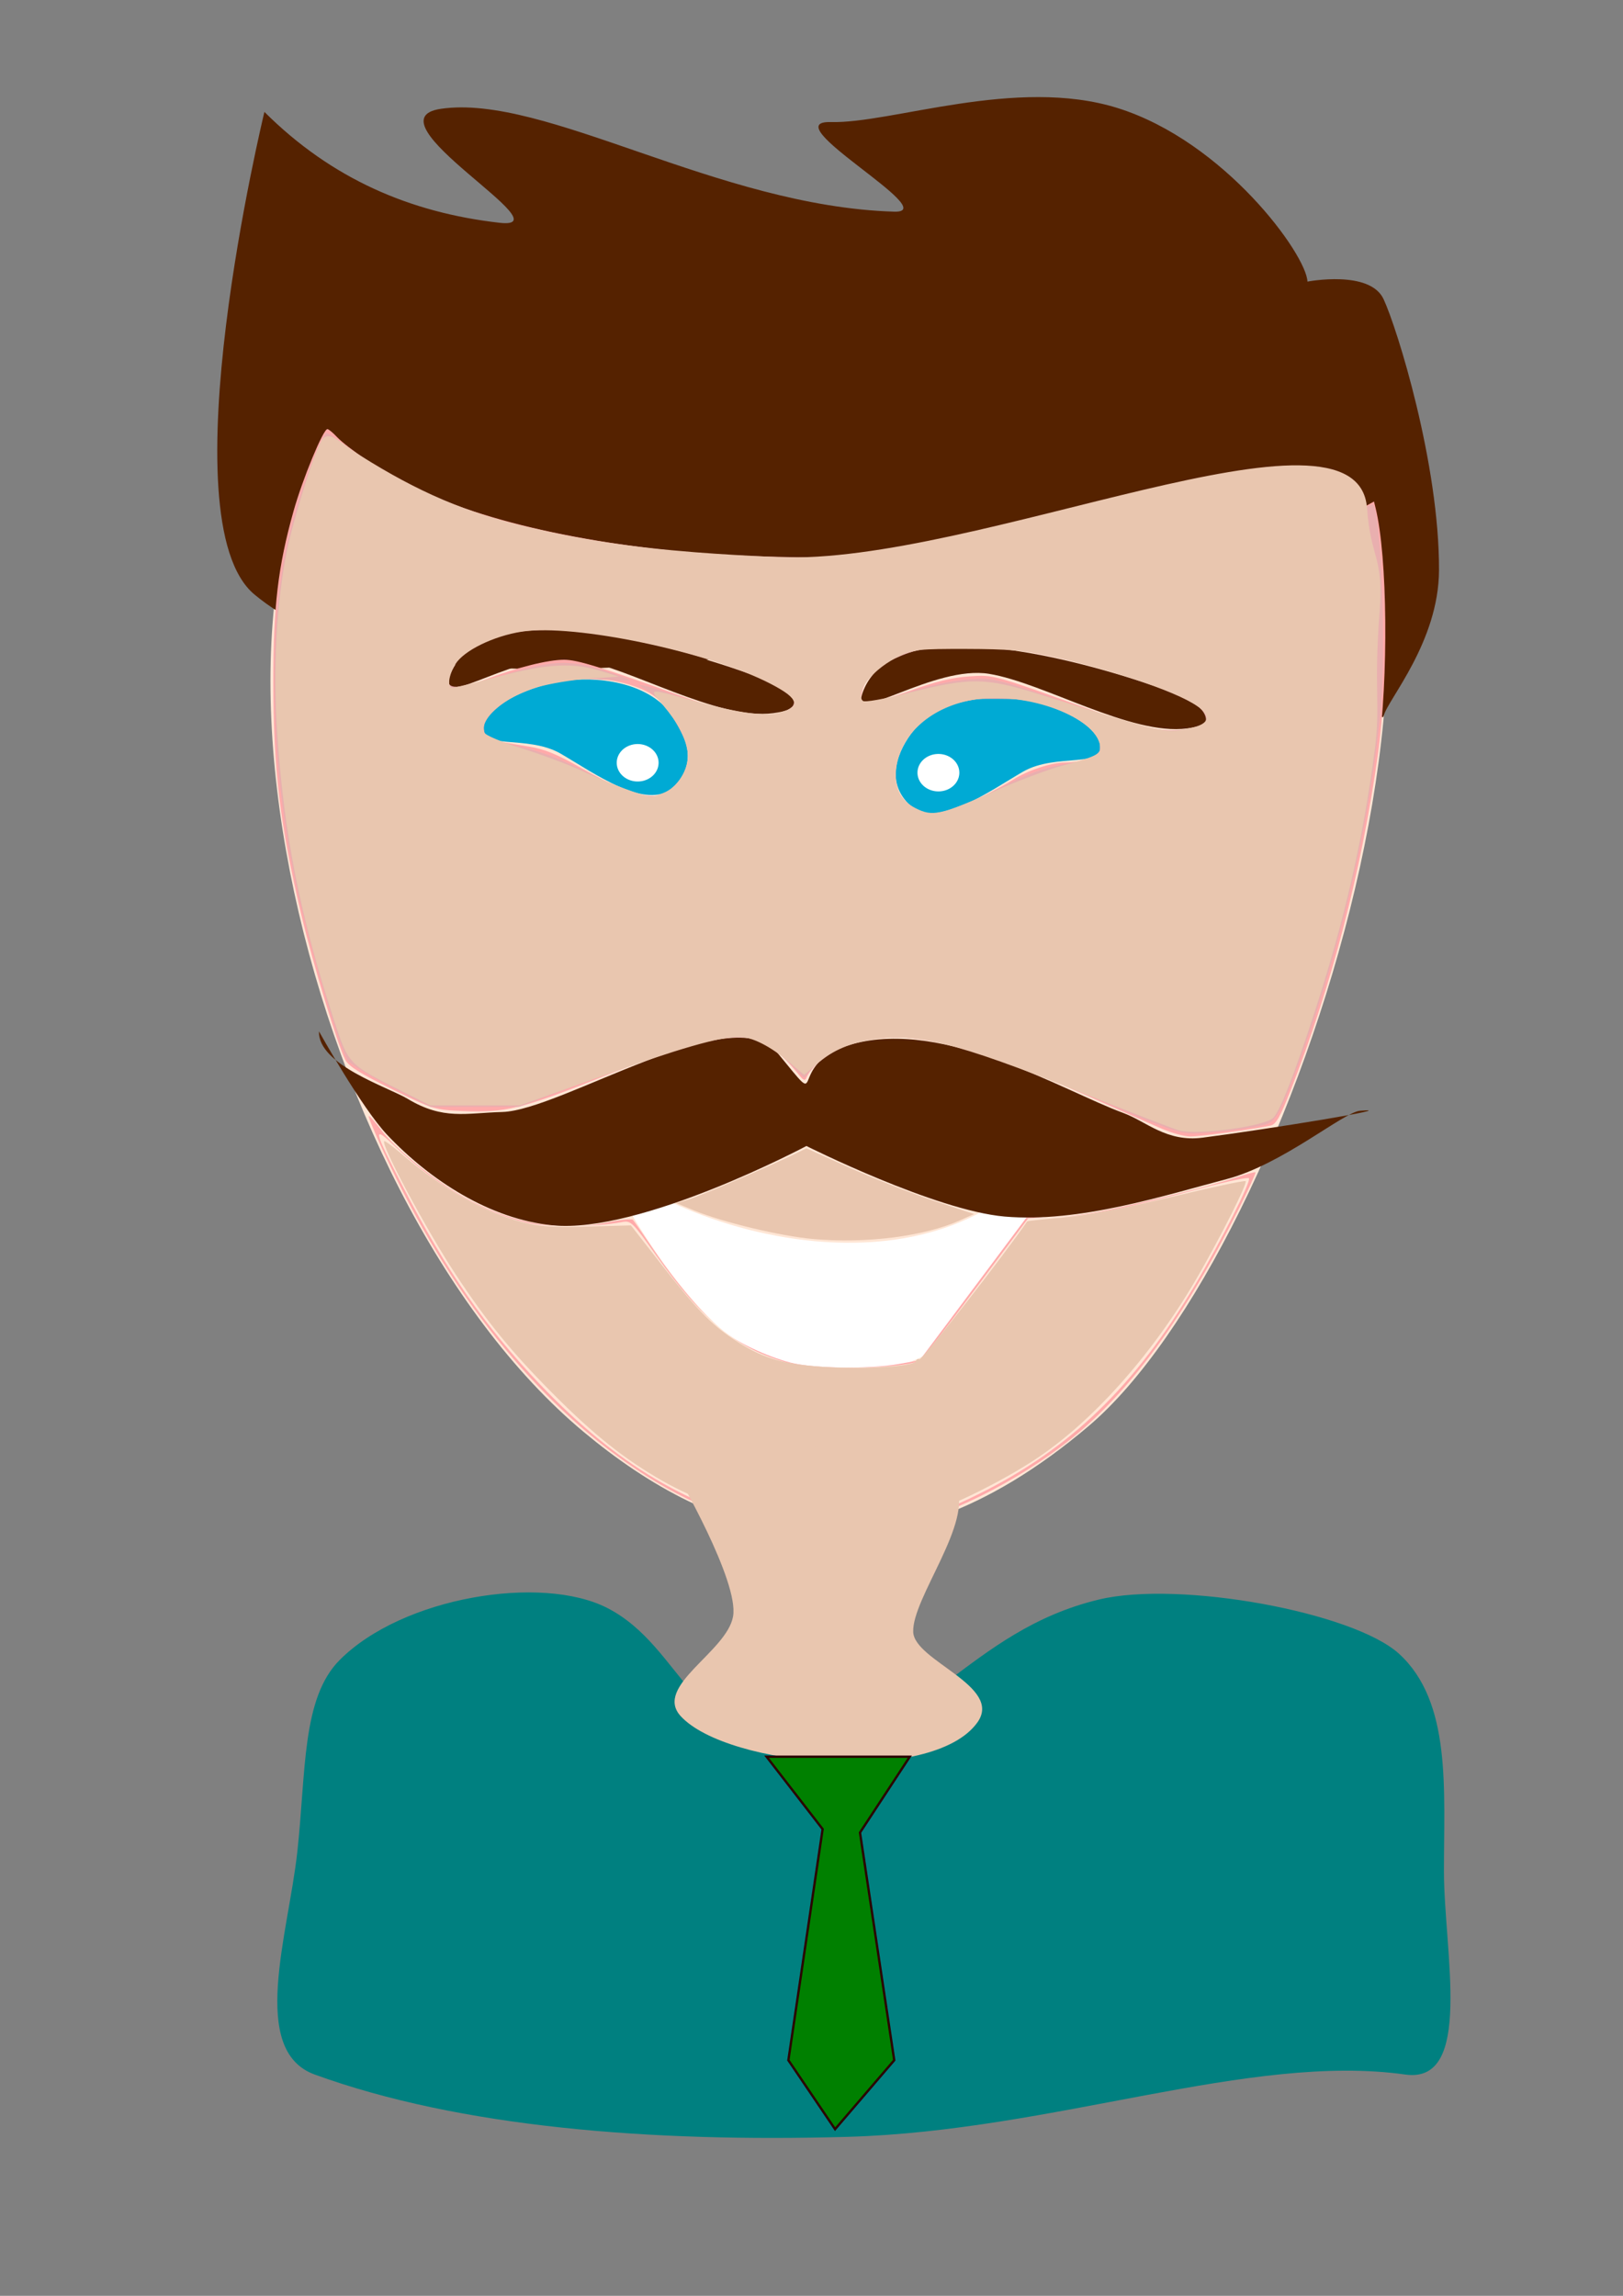 <?xml version="1.0" encoding="UTF-8" standalone="no"?>
<!-- Created with Inkscape (http://www.inkscape.org/) -->

<svg
   xmlns:dc="http://purl.org/dc/elements/1.1/"
   xmlns:cc="http://creativecommons.org/ns#"
   xmlns:rdf="http://www.w3.org/1999/02/22-rdf-syntax-ns#"
   xmlns:svg="http://www.w3.org/2000/svg"
   xmlns="http://www.w3.org/2000/svg"
   xmlns:sodipodi="http://sodipodi.sourceforge.net/DTD/sodipodi-0.dtd"
   xmlns:inkscape="http://www.inkscape.org/namespaces/inkscape"
   width="744.094"
   height="1052.362"
   id="svg2"
   version="1.1"
   inkscape:version="0.48.4 r9939"
   sodipodi:docname="krystian.png">
  <rect width="100%" height="100%" fill="#808080" stroke="none"/>
  <defs
     id="defs4">
    <inkscape:path-effect
       effect="skeletal"
       id="path-effect3028"
       is_visible="true"
       pattern="M 0,5 C 0,2.24 2.24,0 5,0 7.76,0 10,2.24 10,5 10,7.76 7.76,10 5,10 2.24,10 0,7.76 0,5 z"
       copytype="single_stretched"
       prop_scale="1"
       scale_y_rel="false"
       spacing="0"
       normal_offset="0"
       tang_offset="0"
       prop_units="false"
       vertical_pattern="false"
       fuse_tolerance="0" />
    <inkscape:path-effect
       effect="spiro"
       id="path-effect3026"
       is_visible="true" />
  </defs>
  <sodipodi:namedview
     id="base"
     pagecolor="#ffffff"
     bordercolor="#666666"
     borderopacity="1.0"
     inkscape:pageopacity="0.0"
     inkscape:pageshadow="2"
     inkscape:zoom="0.7"
     inkscape:cx="821.82263"
     inkscape:cy="437.43164"
     inkscape:document-units="px"
     inkscape:current-layer="layer2"
     showgrid="false"
     inkscape:object-paths="false"
     inkscape:window-width="1366"
     inkscape:window-height="716"
     inkscape:window-x="-8"
     inkscape:window-y="-8"
     inkscape:window-maximized="1" />
  <g
     inkscape:label="Layer 1"
     inkscape:groupmode="layer"
     id="layer1" />
  <g
     inkscape:groupmode="layer"
     id="layer2"
     inkscape:label="Warstwa">
    <path
       style="fill:#ffe6d5"
       d="m 182.02,156.487 c 96.98,-75.448 329.597,-69.091 405.714,-5.714 113.12,94.186 5.668,422.769 -88.571,502.857 -94.24,80.088 -172.141,52.223 -231.428,2.857 C 137.786,548.285 66.778,246.142 182.02,156.487 z"
       id="rect3022"
       inkscape:connector-curvature="0"
       sodipodi:nodetypes="sszss" />
    <path
       style="fill:#000000;fill-rule:evenodd;stroke:none"
       d="m 111.429,203.791 c 0,0 0,0 0,0 0,0 0,0 0,0 0,0 0,0 0,0 0,0 0,0 0,0 z"
       id="path3024" />
    <path
       style="fill:#00aad4"
       d="m 221.817,332.189 c 3.315,-10.695 23.847,-18.032 34.9,-19.823 17.207,-2.788 39.522,0.452 50.354,14.109 7.145,9.008 13.563,23.47 1.5,34.459 -12.063,10.989 -36.167,-6.559 -51.572,-15.499 -15.406,-8.94 -38.944,-1.109 -35.182,-13.246 z"
       id="rect3056"
       inkscape:connector-curvature="0"
       sodipodi:nodetypes="ssszzs" />
    <path
       style="fill:#552200"
       d="m 205.588,311.27 c 16.031,-48.692 140.306,-1.564 140.306,-1.564 0,0 34.411,13.856 8.634,17.204 -25.777,3.347 -65.497,-20.875 -90.659,-25.023 -25.162,-4.149 -62.911,23.446 -58.281,9.384 z"
       id="rect3077"
       inkscape:connector-curvature="0"
       sodipodi:nodetypes="sczzs" />
    <path
       style="fill:#552200"
       d="m 395.221,318.268 c 16.031,-48.692 140.306,-1.564 140.306,-1.564 0,0 34.411,13.856 8.634,17.204 -25.777,3.347 -65.497,-20.875 -90.659,-25.023 -25.162,-4.149 -62.911,23.446 -58.281,9.384 z"
       id="rect3077-9"
       inkscape:connector-curvature="0"
       sodipodi:nodetypes="sczzs" />
    <path
       style="fill:#ffffff"
       d="m 264.928,507.084 c -11.676,33.581 138.336,104.138 209.498,29.703 71.162,-74.435 -22.234,72.463 -53.112,85.809 -30.404,13.141 -60.491,18.322 -97.372,-19.802 -36.882,-38.124 -59.013,-95.71 -59.013,-95.71 z"
       id="rect3134"
       inkscape:connector-curvature="0"
       sodipodi:nodetypes="czszc" />
    <path
       style="fill:#552200"
       clip-path="none"
       d="m 146.25,472.777 c -0.573,15.32 31.632,25.51 40.702,30.949 16.293,9.77 26.521,6.458 43.382,5.986 26.97,-0.755 105.616,-52.055 125.901,-27.346 24.564,29.921 2.038,5.114 34.695,-3.806 42.416,-11.586 96.442,21.455 124.026,31.593 10.558,3.88 19.84,13.477 36.387,11.339 29.859,-3.857 92.419,-14.038 72.195,-12.347 -7.522,0.629 -35.619,24.635 -61.105,31.313 -28.255,7.403 -67.533,20.192 -101.824,17.191 -32.036,-2.804 -90.893,-32.343 -90.893,-32.343 0,0 -75.956,40.368 -116.409,36.359 -28.634,-2.838 -55.955,-20.519 -75.742,-41.409 -11.807,-12.465 -31.315,-47.477 -31.315,-47.477 z"
       id="rect3150"
       inkscape:connector-curvature="0"
       sodipodi:nodetypes="cssssssssscssc" />
    <path
       style="fill:#552200"
       d="m 121.223,51.301 c 30.77,30.683 66.831,46.151 107.774,50.819 31.244,3.562 -61.598,-47.143 -26.896,-52.237 47.815,-7.02 126.689,44.674 207.852,47.144 22.836,0.695 -55.846,-41.795 -29.087,-41.069 27.823,0.755 85.062,-20.954 131.464,-6.45 49.098,15.347 86.667,67.251 87.093,79.575 0,0 28.555,-5.528 34.892,8.024 6.261,13.39 25.614,75.654 25.422,124.291 -0.129,32.877 -23.565,59.353 -25.332,66.66 -2.387,9.871 -32.876,-88.868 -32.876,-88.868 0,0 -372.684,126.445 -484.857,33.335 -40.891,-33.942 4.551,-221.223 4.551,-221.223 z"
       id="rect3153"
       inkscape:connector-curvature="0"
       sodipodi:nodetypes="cssssssssscsc" />
    <path
       sodipodi:type="arc"
       style="fill:#ffffff"
       id="path3172"
       sodipodi:cx="278.80209"
       sodipodi:cy="352.83154"
       sodipodi:rx="6.0609155"
       sodipodi:ry="5.5558391"
       d="m 284.863,352.832 a 6.061,5.556 0 1 1 -12.122,0 6.061,5.556 0 1 1 12.122,0 z"
       transform="matrix(1.583,0,0,1.545,-148.997,-195.484)" />
    <path
       style="fill:#00aad4"
       d="m 504.146,340.511 c -3.315,-10.695 -23.847,-18.032 -34.9,-19.823 -17.207,-2.788 -39.522,0.452 -50.354,14.109 -7.145,9.008 -13.563,23.47 -1.5,34.459 12.063,10.989 36.167,-6.559 51.572,-15.499 15.406,-8.94 38.944,-1.109 35.182,-13.246 z"
       id="rect3056-8"
       inkscape:connector-curvature="0"
       sodipodi:nodetypes="ssszzs" />
    <path
       sodipodi:type="arc"
       style="fill:#ffffff"
       id="path3172-8"
       sodipodi:cx="278.80209"
       sodipodi:cy="352.83154"
       sodipodi:rx="6.0609155"
       sodipodi:ry="5.5558391"
       d="m 284.863,352.832 a 6.061,5.556 0 1 1 -12.122,0 6.061,5.556 0 1 1 12.122,0 z"
       transform="matrix(1.583,0,0,1.545,-11.112,-190.938)" />
    <path
       style="fill:#ffaaaa"
       d="m 533.011,517.537 c -4.321,-1.858 -20.393,-8.949 -35.714,-15.757 -35.384,-15.724 -51.557,-21.361 -70.458,-24.559 -12.888,-2.181 -16.786,-2.311 -26.542,-0.889 -6.29,0.917 -13.957,2.953 -17.038,4.525 -5.262,2.685 -11.882,9.156 -13.592,13.288 -0.553,1.335 -1.385,1.056 -3.04,-1.019 -7.596,-9.526 -15.717,-16.425 -20.357,-17.296 -13.659,-2.562 -28.618,1.3 -72.545,18.729 -34.311,13.614 -42.445,15.573 -61.245,14.751 -13.295,-0.581 -13.833,-0.747 -32.839,-10.085 -14.687,-7.216 -19.819,-10.457 -21.391,-13.511 -3.503,-6.803 -14.888,-44.343 -20.064,-66.16 -9.808,-41.338 -12.875,-66.837 -12.889,-107.143 -0.011,-34.438 2.167,-52.781 9.274,-78.092 4.127,-14.697 13.592,-37.622 15.533,-37.622 0.539,0 2.483,1.599 4.319,3.554 4.678,4.98 21.958,16.693 32.16,21.801 72.593,36.341 215.075,44.676 382.857,22.395 34.779,-4.618 47.141,-7.172 54.529,-11.264 l 5.958,-3.3 0.746,3.05 c 5.463,22.336 5.978,77.645 1.051,112.902 -7.413,53.051 -21.128,105.814 -40.051,154.076 -4.726,12.055 -6.689,15.501 -9.127,16.024 -7.875,1.692 -32.512,5.044 -36.848,5.013 -2.656,-0.019 -8.365,-1.554 -12.687,-3.412 z M 447.894,366.401 c 6.221,-3.127 13.66,-7.168 16.53,-8.98 6.999,-4.418 17.501,-7.865 23.994,-7.875 2.919,-0.004 7.718,-0.677 10.664,-1.496 4.571,-1.27 5.357,-2.078 5.357,-5.514 0,-5.914 -4.726,-10.942 -14.717,-15.659 -12.33,-5.821 -22.798,-7.812 -37.115,-7.061 -17.117,0.898 -28.982,6.705 -36.337,17.781 -9.621,14.491 -7.194,30.055 5.361,34.373 6.872,2.363 13.114,1.04 26.262,-5.57 l 0,0 z m -141.892,-3.345 c 5.244,-2.712 9.853,-9.947 9.861,-15.479 0.014,-10.9 -8.947,-25.19 -19.087,-30.436 -13.741,-7.109 -33.842,-8.121 -50.465,-2.541 -17.901,6.009 -26.093,13.246 -24.479,21.625 0.514,2.671 0.959,2.799 20.989,6.035 6.77,1.094 12.781,3.574 23.508,9.701 14.739,8.418 26.265,13.178 32.11,13.261 1.807,0.026 5.21,-0.949 7.563,-2.166 z m 241.6,-29.277 c 6.403,-1.778 7.477,-3.218 5.357,-7.179 -5.111,-9.549 -67.727,-28.09 -103.52,-30.653 -29.483,-2.111 -51.427,6.815 -54.497,22.165 -0.769,3.846 -0.49,4.299 2.65,4.299 1.931,0 10.85,-2.632 19.821,-5.848 11.678,-4.187 19.355,-6.038 27.026,-6.517 11.475,-0.717 9.801,-1.185 59.286,16.603 21.906,7.875 34.075,9.852 43.877,7.129 z m -188.52,-7.157 c 5.957,-1.654 7.076,-5.111 2.857,-8.826 -10.928,-9.623 -61.501,-24.518 -95.908,-28.248 -29.917,-3.243 -52.253,3.232 -59.501,17.248 -4.942,9.557 -0.279,10.934 15.953,4.709 14.267,-5.472 28.678,-9.095 36.145,-9.088 6.109,0.006 16.784,3.317 55.097,17.089 22.102,7.945 35.053,9.977 45.357,7.115 l 0,0 z"
       id="path3228"
       inkscape:connector-curvature="0" />
    <path
       style="fill:#ffaaaa"
       d="m 370.868,703.005 c -30.817,-4.039 -54.154,-12.74 -79.286,-29.56 -46.147,-30.886 -85.777,-80.634 -115.582,-145.092 -4.12,-8.911 -7.246,-16.447 -6.945,-16.747 0.3,-0.3 2.868,2.563 5.705,6.364 6.307,8.448 24.655,23.334 37.798,30.665 21.972,12.257 43.943,16.22 65.359,11.79 6.234,-1.289 11.761,-1.852 12.283,-1.25 0.522,0.602 4.865,6.881 9.65,13.954 10.168,15.028 22.935,30.062 31.018,36.528 7.183,5.745 20.297,11.968 31.429,14.913 10.391,2.749 35.968,3.098 49.665,0.678 l 9.665,-1.708 24.478,-32.707 24.478,-32.707 8.885,0 c 4.886,0 14.594,-0.988 21.572,-2.195 14.888,-2.576 53.723,-12.147 65.723,-16.198 4.601,-1.553 8.58,-2.61 8.842,-2.348 0.262,0.262 -3.176,7.768 -7.639,16.68 -24.874,49.664 -49.847,83.874 -77.096,105.613 -24.722,19.723 -57.78,36.117 -82.857,41.089 -8.449,1.675 -31.048,3.037 -37.143,2.238 l 0,0 z"
       id="path3230"
       inkscape:connector-curvature="0" />
    <path
       style="fill:#ffaaaa"
       d="m 530.154,515.454 c -5.107,-2.213 -21.243,-9.212 -35.857,-15.555 -45.018,-19.537 -67.535,-25.649 -89.143,-24.194 -15.599,1.05 -23.565,4.116 -30.645,11.797 l -5.814,6.308 -8.52,-8.52 c -4.686,-4.686 -10.213,-8.945 -12.282,-9.464 -6.425,-1.613 -25.095,0.577 -36.311,4.257 -5.893,1.934 -22.79,8.084 -37.549,13.667 -34.595,13.087 -39.824,14.379 -58.109,14.358 -13.979,-0.016 -15.856,-0.366 -26.216,-4.889 -6.137,-2.679 -15.565,-7.489 -20.951,-10.689 l -9.792,-5.817 -5.054,-15.365 c -11.624,-35.338 -21.314,-76.264 -25.454,-107.508 -2.466,-18.612 -2.429,-84.532 0.056,-98.571 3.202,-18.092 8.664,-38.259 13.871,-51.214 7.193,-17.898 6.482,-17.327 13.959,-11.2 32.361,26.517 79.36,41.988 153.095,50.394 31.396,3.579 118.751,4.358 160.714,1.434 79.324,-5.528 148.162,-15.41 156.697,-22.493 1.069,-0.887 2.167,-1.361 2.441,-1.052 1.772,1.999 3.899,23.084 4.668,46.275 1.325,39.951 -2.836,78.112 -13.767,126.261 -10.075,44.378 -31.133,107.144 -37.206,110.897 -2.456,1.518 -27.237,4.934 -35.689,4.92 -5.443,-0.009 -10.71,-1.249 -17.143,-4.036 l 0,0 z M 456.109,362.555 c 15.84,-8.183 21.774,-10.48 31.429,-12.165 16.246,-2.835 16.902,-3.168 16.902,-8.578 0,-16.146 -40.6,-27.715 -67.79,-19.317 -25.846,7.983 -36.219,40.2 -15.903,49.39 7.326,3.314 14.61,1.392 35.362,-9.329 l 0,0 z m -145.787,-2.832 c 4.853,-4.853 5.546,-6.377 5.546,-12.19 0,-10.635 -7.35,-23.087 -17.699,-29.987 -3.056,-2.038 -5.037,-3.705 -4.401,-3.705 0.635,0 10.207,2.975 21.271,6.611 21.885,7.193 35.598,9.151 44.199,6.313 8.065,-2.662 6.593,-8.486 -3.457,-13.684 -14.944,-7.728 -61.573,-20.481 -86.231,-23.585 -30.978,-3.899 -56.351,2.748 -62.862,16.468 -5.361,11.297 -1.741,11.822 24.36,3.534 24.122,-7.66 34.128,-7.542 53.526,0.628 4.54,1.912 3.897,1.997 -9.555,1.258 -16.503,-0.906 -25.378,0.687 -38.718,6.948 -10.505,4.93 -15.033,9.989 -14.429,16.122 0.42,4.274 0.634,4.382 14.712,7.432 11.013,2.386 18.988,5.42 34.812,13.239 25.469,12.586 30.361,13.164 38.927,4.597 l 0,0 z m 239.061,-25.861 c 9.863,-3.75 3.719,-11.281 -15.096,-18.504 -28.073,-10.777 -71.32,-20.089 -93.298,-20.089 -25.455,0 -46.523,10.831 -46.544,23.929 -0.007,4.572 4.114,4.216 23.235,-2.009 10.45,-3.402 19.792,-5.452 26.791,-5.879 10.239,-0.624 11.957,-0.239 36.429,8.166 14.125,4.852 30.825,10.356 37.111,12.232 12.066,3.601 25.198,4.503 31.372,2.155 z"
       id="path3232"
       inkscape:connector-curvature="0" />
    <path
       style="fill:#e9afaf"
       d="m 504.594,504.491 c -40.433,-17.447 -58.363,-23.945 -74.554,-27.016 -26.066,-4.945 -46.033,-0.94 -56.874,11.407 l -4.575,5.21 -7.163,-7.277 c -10.574,-10.742 -13.918,-12.086 -27.657,-11.117 -11.99,0.846 -23.793,4.581 -73.617,23.295 l -22.143,8.317 -20.278,0.051 -20.278,0.051 -18.093,-9.218 c -9.951,-5.07 -18.937,-10.534 -19.968,-12.143 -3.675,-5.732 -16.462,-48.836 -22.861,-77.058 -12.328,-54.378 -14.236,-117.632 -4.827,-160.048 4.036,-18.193 13.91,-46.222 17.834,-50.625 0.255,-0.286 5.491,3.268 11.637,7.899 48.456,36.513 128.294,52.196 254.691,50.03 50.622,-0.867 83.157,-3.056 132.143,-8.89 46.721,-5.564 66.165,-9.121 75.496,-13.813 3.023,-1.52 5.717,-2.541 5.989,-2.27 3.651,3.651 6.074,65.373 3.633,92.564 -4.481,49.922 -17.443,107.055 -36.139,159.286 -8.739,24.413 -11.736,30.478 -15.822,32.02 -4.473,1.688 -25.821,4.411 -34.454,4.395 -6.061,-0.011 -13.081,-2.52 -42.118,-15.05 l 0,0 z M 433.725,372.296 c 3.143,-0.841 13.855,-5.645 23.804,-10.677 14.168,-7.165 20.672,-9.6 30,-11.227 15.881,-2.771 16.91,-3.254 16.91,-7.94 0,-17.742 -46.777,-29.728 -71.553,-18.335 -14.814,6.812 -23.848,20.272 -22.375,33.336 0.814,7.226 3.924,11.544 10.357,14.384 5.286,2.333 5.784,2.351 12.857,0.459 l 0,0 z m -127.9,-8.855 c 5.212,-2.637 10.045,-10.636 10.029,-16.598 -0.027,-10.017 -10.357,-25.659 -20.7,-31.345 -5.247,-2.884 0.014,-1.705 15.076,3.381 26.922,9.09 42.121,11.345 49.911,7.404 9.251,-4.68 1.802,-11.532 -21.434,-19.717 -34.136,-12.024 -73.127,-19.473 -93.729,-17.906 -6.382,0.486 -14.971,1.97 -19.086,3.299 -9.727,3.141 -20.056,12.388 -20.452,18.308 -0.416,6.221 2.846,6.131 24.973,-0.695 22.846,-7.047 30.148,-7.393 46.527,-2.201 6.482,2.055 11.786,4.002 11.786,4.328 0,0.326 -6.268,0.215 -13.929,-0.247 -10.353,-0.624 -16.194,-0.256 -22.753,1.432 -18.429,4.743 -30.461,12.904 -30.461,20.661 0,4.974 0.253,5.103 17.158,8.793 8.452,1.845 17.724,5.356 28.732,10.879 24.85,12.469 30.788,14.051 38.353,10.223 l 0,0 z m 246.735,-31.395 c 5.225,-5.225 -5.698,-12.56 -30.978,-20.8 -41.527,-13.536 -78.797,-18.769 -99.254,-13.937 -16.543,3.908 -27.889,12.881 -27.889,22.056 0,4.286 3.536,3.961 22.143,-2.033 9.998,-3.221 19.899,-5.363 27.218,-5.89 11.468,-0.825 11.603,-0.794 43.571,10.065 17.637,5.991 34.639,11.511 37.782,12.268 8.181,1.968 24.754,0.923 27.407,-1.73 z"
       id="path3234"
       inkscape:connector-curvature="0" />
    <path
       style="fill:#e9afaf"
       d="m 538.725,517.436 c -3.536,-1.007 -20.571,-7.736 -37.857,-14.953 -54.999,-22.963 -72.848,-28.032 -94.824,-26.927 -14.439,0.726 -23.852,4.315 -31.912,12.168 l -5.308,5.171 -6.968,-6.517 c -9.313,-8.712 -14.376,-11.111 -23.417,-11.098 -12.729,0.019 -36.488,7.311 -90.241,27.696 -8.921,3.383 -11.684,3.721 -30.389,3.721 l -20.576,0 -11.754,-5.905 c -6.465,-3.248 -15.027,-7.995 -19.026,-10.551 -7.168,-4.58 -7.347,-4.871 -12.488,-20.346 -7.028,-21.156 -17.351,-61.639 -20.851,-81.77 -7.979,-45.891 -8.872,-97.48 -2.279,-131.649 3.782,-19.6 16.217,-56.923 18.965,-56.923 0.445,0 6.331,3.78 13.081,8.401 47.793,32.716 106.871,46.095 212.986,48.234 64.139,1.293 119.356,-1.736 186.648,-10.238 31.531,-3.984 46.402,-6.798 58.029,-10.98 4.537,-1.632 8.562,-2.654 8.944,-2.271 1.693,1.693 3.451,31.473 3.483,58.998 0.049,41.972 -4.939,78.204 -17.8,129.286 -9.092,36.111 -26.89,87.428 -31.836,91.792 -4.739,4.182 -35.143,7.358 -44.612,4.661 l 0,0 z m -83.666,-154.195 c 11.514,-5.216 26.398,-10.782 33.075,-12.368 16.178,-3.842 16.306,-3.907 16.306,-8.297 0,-7.603 -8.148,-14.557 -22.857,-19.509 -5.77,-1.942 -12.221,-2.663 -24.286,-2.712 -14.84,-0.06 -17.188,0.295 -24.286,3.67 -23.055,10.964 -30.598,36.595 -13.859,47.096 6.622,4.154 11.905,2.994 35.907,-7.88 l 0,0 z m -147.212,-0.956 c 11.44,-8.999 10.149,-23.42 -3.484,-38.908 -3.234,-3.674 -5.175,-6.68 -4.314,-6.68 0.861,0 9.112,2.31 18.336,5.134 21.682,6.638 37.938,8.03 43.198,3.699 2.894,-2.382 3.28,-3.431 2.033,-5.529 -5.278,-8.886 -50.348,-23.9 -89.305,-29.752 -16.823,-2.527 -27.188,-2.674 -39.328,-0.56 -15.693,2.733 -31.54,15.03 -29.486,22.881 0.683,2.613 1.504,2.882 6.397,2.1 3.087,-0.494 12.477,-2.864 20.866,-5.267 17.885,-5.123 30.29,-5.653 42.629,-1.819 l 8.338,2.59 -15.714,0.936 c -17.612,1.049 -26.295,3.583 -37.509,10.946 -7.39,4.852 -10.136,9.409 -8.399,13.935 0.971,2.53 3.519,3.594 18.369,7.671 6.068,1.666 20.211,7.178 31.429,12.249 22.701,10.262 29.476,11.463 35.946,6.373 l 0,0 z m 239.755,-28.506 c 6.357,-1.766 7.475,-3.22 5.424,-7.054 -3.898,-7.284 -38.614,-19.775 -76.156,-27.401 -21.558,-4.379 -49.789,-4.644 -60.287,-0.565 -14.961,5.813 -22.143,12.197 -22.143,19.686 0,5.074 2.507,5.138 18.633,0.474 33.347,-9.644 35.989,-9.484 79.938,4.842 36.139,11.78 43.432,13.119 54.591,10.019 l 0,0 z"
       id="path3236"
       inkscape:connector-curvature="0" />
    <path
       style="fill:#e9afaf"
       d="m 538.725,517.515 c -3.536,-0.998 -21.348,-7.978 -39.583,-15.511 -53.24,-21.994 -74.39,-27.906 -93.928,-26.254 -13.446,1.137 -21.403,4.111 -29.687,11.096 l -6.83,5.759 -9.472,-7.862 c -10.505,-8.719 -15.778,-10.365 -28.028,-8.749 -9.022,1.191 -34.492,9.284 -67.955,21.592 l -24.769,9.111 -20.62,0 -20.62,0 -11.754,-5.905 c -6.465,-3.248 -14.998,-7.977 -18.963,-10.51 -7.07,-4.517 -7.309,-4.904 -12.439,-20.167 -25.586,-76.118 -34.209,-156.414 -23.09,-215.026 2.56,-13.495 13.967,-49.155 17.027,-53.228 1.925,-2.562 2.792,-2.192 17.801,7.595 39.217,25.572 80.255,37.434 152.157,43.982 31.601,2.878 125.367,3.216 160.753,0.58 61.69,-4.596 119.941,-12.235 138.852,-18.209 6.278,-1.983 11.721,-3.301 12.094,-2.927 1.66,1.66 3.265,29.93 3.299,58.102 0.039,32.175 -2.308,56.751 -8.527,89.286 -9.136,47.793 -33.822,126.828 -41.559,133.051 -2.053,1.651 -15.684,4.08 -29.874,5.323 -4.321,0.378 -10.75,-0.129 -14.286,-1.127 l 0,0 z m -105,-145.793 c 2.357,-0.526 12.711,-4.726 23.007,-9.335 10.297,-4.609 24.087,-9.75 30.645,-11.424 14.625,-3.734 17.061,-4.982 17.061,-8.738 0,-8.863 -15.606,-18.369 -34.885,-21.249 -27.257,-4.072 -48.563,4.629 -56.498,23.074 -3.586,8.335 -3.362,15.984 0.647,22.102 2.583,3.942 10.155,7.864 13.592,7.039 1.179,-0.283 4.071,-0.944 6.429,-1.469 l 0,0 z m -127.029,-9.147 c 4.747,-2.895 9.18,-10.685 9.157,-16.093 -0.021,-5.132 -6.239,-17.362 -12.156,-23.912 -2.918,-3.23 -4.631,-5.872 -3.807,-5.872 0.824,0 9.417,2.259 19.095,5.02 22.196,6.332 34.588,7.668 40.892,4.408 2.509,-1.297 4.562,-2.985 4.562,-3.751 0,-9.506 -55.133,-27.828 -99.328,-33.01 -24.025,-2.817 -42.765,1.482 -54.5,12.501 -3.482,3.269 -4.744,5.687 -4.744,9.088 0,4.571 0.072,4.62 5.357,3.678 2.946,-0.525 12.429,-2.916 21.071,-5.312 18.326,-5.081 30.67,-5.584 43.091,-1.756 l 8.338,2.57 -14.299,0.938 c -17.368,1.139 -28.092,4.09 -37.269,10.257 -8.283,5.566 -12.03,11.314 -9.741,14.944 0.903,1.432 7.186,4.077 15.074,6.344 7.439,2.139 19.599,6.603 27.023,9.921 29.785,13.311 34.842,14.515 42.183,10.038 l 0,0 z m 243.932,-29.555 c 3.351,-1.286 2.959,-5.282 -0.871,-8.88 -7.202,-6.766 -43.438,-18.822 -74.032,-24.631 -18.377,-3.489 -45.213,-4.16 -55.626,-1.39 -3.506,0.933 -9.445,3.355 -13.196,5.383 -9.514,5.143 -15.913,16.246 -10.55,18.304 1.053,0.404 10.741,-1.548 21.529,-4.337 28.87,-7.464 32.838,-7.256 66.601,3.485 40.997,13.042 46.645,14.424 55.788,13.652 4.386,-0.37 9.047,-1.085 10.357,-1.588 l 0,0 z"
       id="path3246"
       inkscape:connector-curvature="0" />
    <path
       style="fill:#ffe6d5"
       d="m 358.63,700.376 c -41.983,-8.833 -75.786,-28.869 -111.09,-65.847 -24.926,-26.108 -43.021,-52.156 -62.501,-89.975 -14.245,-27.656 -14.51,-29.149 -3.283,-18.496 18.259,17.325 39.785,29.739 59.723,34.44 9.061,2.137 31.44,1.972 43.676,-0.322 4.097,-0.768 4.79,-0.091 15.714,15.331 21.114,29.807 37.279,42.991 60.177,49.078 13.907,3.697 55.94,2.829 61.013,-1.26 1.111,-0.896 12.648,-15.836 25.637,-33.202 l 23.617,-31.574 14.778,-0.796 c 15.032,-0.809 30.665,-3.987 65.867,-13.389 10.814,-2.888 20.104,-4.808 20.645,-4.267 1.191,1.191 -12.751,28.778 -24.674,48.822 -27.782,46.707 -57.356,75.273 -99.432,96.04 -24.667,12.175 -38.428,15.9 -61.795,16.727 -12.786,0.452 -21.657,0.038 -28.074,-1.312 l 0,0 z"
       id="path3248"
       inkscape:connector-curvature="0" />
    <path
       style="fill:#e9c6af"
       d="m 540.868,518.252 c -2.357,-0.587 -22.929,-8.542 -45.714,-17.679 -56.92,-22.824 -76.137,-27.591 -96.351,-23.901 -10.582,1.932 -17.86,5.308 -25.052,11.623 l -5.054,4.437 -6.464,-5.518 c -8.898,-7.595 -17.45,-11.948 -23.453,-11.936 -9.022,0.018 -27.204,5.25 -64.155,18.461 l -36.244,12.958 -20.571,0 -20.571,0 -13.186,-6.615 C 159.812,487.921 159.702,487.806 153.153,467.678 137.561,419.749 130.121,382.121 127.081,335.803 c -1.949,-29.688 -0.319,-59.736 4.531,-83.535 2.897,-14.215 13.756,-49.676 16.879,-51.621 3.789,-2.36 6.642,1.87 16.759,8.22 27.048,16.979 48.351,26.042 77.011,32.764 24.533,5.754 47.004,9.227 76.803,11.546 11.343,0.883 23.748,1.598 37.733,2.209 90.332,3.943 265.985,-78.735 269.955,-22.322 1.617,22.975 7.742,22.049 5.773,47.205 -2.742,35.042 0.428,42.782 -2.169,62.906 -5.349,41.441 -14.047,79.194 -28.227,122.504 -9.113,27.836 -15.112,43.098 -18.345,46.67 -3.482,3.847 -34.198,8.072 -42.914,5.903 z m -84.792,-155.653 c 10.493,-4.64 24.221,-9.822 30.506,-11.516 15.114,-4.072 17.857,-5.311 17.857,-8.064 0,-12.869 -30.278,-25.356 -55,-22.683 -20.519,2.218 -36.281,15.064 -38.481,31.361 -1.207,8.94 1.735,15.194 8.834,18.778 7.799,3.937 11.278,3.182 36.283,-7.876 z m -151.015,0.475 c 6.546,-3.106 11.382,-12.152 10.112,-18.918 -1.333,-7.103 -4.271,-12.602 -11.163,-20.891 -6.718,-8.08 -7.751,-7.951 14.798,-1.84 20.21,5.478 31.82,7.067 38.492,5.271 10.271,-2.766 9.156,-6.432 -4.039,-13.272 -28.333,-14.688 -89.999,-27.607 -114.015,-23.886 -12.965,2.008 -26.601,8.673 -30.433,14.874 -3.207,5.189 -3.901,10.857 -1.329,10.857 0.889,0 10.371,-2.321 21.071,-5.159 22.245,-5.899 33.889,-6.533 46.831,-2.551 l 8.338,2.565 -13.832,0.975 c -7.608,0.536 -18.253,2.318 -23.657,3.959 -15.279,4.641 -26.65,14.375 -24.213,20.727 0.469,1.222 7.753,4.293 17.107,7.213 8.96,2.797 21.373,7.433 27.586,10.303 12.465,5.758 28.796,11.889 31.794,11.936 1.06,0.017 4.008,-0.957 6.552,-2.164 z m 240.737,-29.352 c 7.856,-1.685 9.4,-4.603 4.691,-8.864 -7.028,-6.36 -39.403,-17.65 -69.244,-24.148 -11.772,-2.563 -19.307,-3.203 -38.233,-3.245 -21.2,-0.048 -24.233,0.256 -30.147,3.021 -12.26,5.731 -21.378,16.687 -17.289,20.777 0.773,0.773 9.41,-0.75 21.45,-3.782 27.806,-7.002 34.657,-6.934 58.91,0.586 61.111,18.948 57.884,18.225 69.862,15.656 z"
       id="path3250"
       inkscape:connector-curvature="0"
       sodipodi:nodetypes="cssscssscccsssssssssssssscsssssssccsssssssssscssssscsccssssss" />
    <path
       style="fill:#e9c6af"
       d="m 353.988,698.754 c -13.539,-3.034 -36.695,-12.213 -50.092,-19.855 -17.787,-10.147 -31.649,-21.2 -50.929,-40.609 -18.497,-18.621 -29.894,-32.622 -44.058,-54.121 -13.329,-20.232 -34.371,-59.474 -32.757,-61.088 0.287,-0.287 4.315,2.715 8.952,6.671 17.954,15.32 37.487,26.198 55.041,30.65 7.075,1.794 14.003,2.227 29.19,1.824 l 19.913,-0.529 13.395,17.143 c 16.474,21.084 23.018,27.901 33.603,35.001 12.694,8.515 22.117,11.434 40.963,12.692 18.581,1.24 41.861,-0.157 42.662,-2.56 0.289,-0.868 1.032,-1.266 1.651,-0.883 1.038,0.641 38.967,-47.904 49.391,-63.216 0.148,-0.218 7.591,-1.035 16.54,-1.818 10.616,-0.928 27.843,-4.195 49.569,-9.402 18.314,-4.389 33.633,-7.644 34.043,-7.234 0.932,0.932 -10.733,24.216 -21.61,43.135 -20.005,34.794 -47.079,65.603 -73.244,83.347 -16.797,11.391 -44.853,24.989 -59.63,28.899 -15.369,4.067 -48.542,5.102 -62.595,1.953 z"
       id="path3252"
       inkscape:connector-curvature="0"
       sodipodi:nodetypes="sssssssscsssssssssssss" />
    <path
       style="fill:#e9c6af"
       d="m 372.799,567.943 c -14.982,-1.327 -41.323,-7.638 -54.502,-13.058 l -8.285,-3.407 5.932,-1.777 c 5.462,-1.636 36.596,-14.967 48.633,-20.823 l 5.137,-2.499 19.863,8.915 c 10.925,4.903 28.22,11.68 38.434,15.06 l 18.571,6.145 -6.59,2.937 c -16.432,7.324 -42.827,10.666 -67.193,8.508 z"
       id="path3254"
       inkscape:connector-curvature="0" />
    <path
       style="fill:#008080"
       d="m 155.714,760.934 c 28.836,-28.985 92.574,-39.26 122.653,-23.887 35.437,18.111 38.569,65.168 93.045,62.165 51.667,-2.848 72.723,-51.71 132.39,-66.008 36.975,-8.86 116.721,5.782 137.626,24.873 24.235,22.132 20.515,62.457 20.578,99.994 0.061,36.533 13.68,97.29 -17.721,92.863 -71.377,-10.063 -160.95,25.869 -255.714,28.557 -90.755,2.574 -177.898,-4.434 -244.286,-28.557 -30.198,-10.973 -12.176,-64.121 -8.002,-101.84 4.069,-36.766 1.96,-70.6 19.43,-88.16 z"
       id="rect3256"
       inkscape:connector-curvature="0"
       sodipodi:nodetypes="sssssssssss" />
    <path
       style="fill:#e9c6af"
       d="m 310.08,675.219 c 0,0 108.365,-32.234 128.043,5.714 8.529,16.448 -20.044,51.638 -19.445,67.143 0.512,13.26 41.302,24.79 29.445,41.429 -20.575,28.872 -114.763,20.381 -136.046,-2.857 -12.586,-13.742 21.153,-29.422 24.012,-45.714 2.836,-16.162 -26.009,-65.714 -26.009,-65.714 z"
       id="rect3261"
       inkscape:connector-curvature="0"
       sodipodi:nodetypes="csssssc" />
    <path
       style="fill:#008000;stroke:#2b0000;stroke-width:1.052;stroke-opacity:1"
       d="m 351.454,805.245 65.663,0 -22.839,34.781 15.702,104.343 -27.122,31.619 -21.412,-31.619 15.702,-105.924 z"
       id="rect4044"
       inkscape:connector-curvature="0"
       sodipodi:nodetypes="cccccccc" />
  </g>
</svg>
